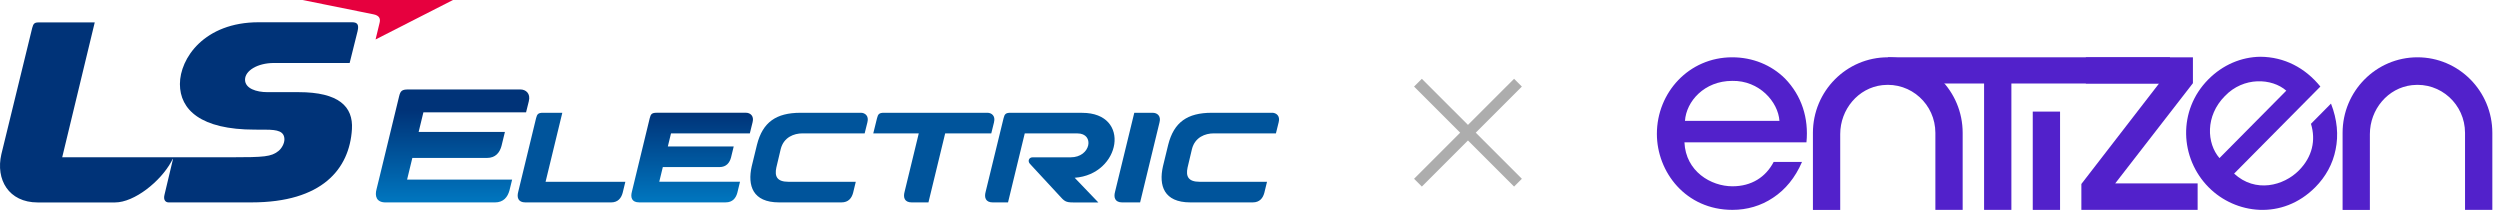 <svg width="227" height="20" viewBox="0 0 227 20" fill="none" xmlns="http://www.w3.org/2000/svg">
<path d="M152.947 12.923C153.065 15.567 155.355 16.915 157.308 16.915C159.049 16.915 160.335 16.073 161.049 14.703H163.622C163.002 16.147 162.097 17.228 161.002 17.949C159.905 18.693 158.618 19.056 157.308 19.056C153.065 19.056 150.445 15.617 150.445 12.155C150.445 8.403 153.352 5.203 157.284 5.203C159.143 5.203 160.834 5.9 162.073 7.126C163.598 8.69 164.242 10.735 164.026 12.923H152.947ZM161.574 10.976C161.456 9.243 159.739 7.296 157.284 7.344C154.759 7.344 153.113 9.196 152.995 10.976H161.574Z" fill="#5221CB"/>
<path d="M182.634 7.582V19.056H180.155V7.582H171.418V5.203H197.031V7.582H182.634Z" fill="#5221CB"/>
<path d="M187.053 10.133H184.574V19.058H187.053V10.133Z" fill="#5221CB"/>
<path d="M189.395 5.203H199.117V7.553L192.063 16.651H199.545V19.056H188.988V16.706L196.043 7.579H189.395V5.203Z" fill="#5221CB"/>
<path d="M171.413 5.203C167.659 5.203 164.613 8.274 164.613 12.065V19.059H167.092V12.179C167.092 9.94 168.717 7.977 170.919 7.731C173.526 7.439 175.732 9.492 175.732 12.062V19.056H178.21V12.065C178.21 8.276 175.167 5.203 171.41 5.203H171.413Z" fill="#5221CB"/>
<path d="M202.859 15.764C204.796 17.55 207.359 16.869 208.74 15.476C209.971 14.233 210.289 12.72 209.835 11.242L211.654 9.406C212.226 10.869 212.344 12.281 212.074 13.574C211.822 14.882 211.163 16.056 210.236 16.991C207.235 20.019 202.974 19.457 200.546 17.007C197.918 14.355 197.732 10.018 200.512 7.213C201.827 5.885 203.513 5.173 205.248 5.154C207.422 5.17 209.309 6.158 210.69 7.859L202.854 15.767L202.859 15.764ZM207.595 8.233C206.298 7.094 203.72 6.94 202.016 8.725C200.231 10.527 200.365 13.012 201.528 14.355L207.595 8.233V8.233Z" fill="#5221CB"/>
<path d="M219.507 5.203C215.752 5.203 212.707 8.274 212.707 12.065V19.059H215.185V12.179C215.185 9.94 216.81 7.977 219.013 7.731C221.62 7.439 223.825 9.492 223.825 12.062V19.056H226.304V12.065C226.304 8.276 223.261 5.203 219.504 5.203H219.507Z" fill="#5221CB"/>
<g clip-path="url(#clip0_1691_785)">
<path d="M31.971 2.021H23.481C18.551 2.021 16.336 5.296 16.336 7.631C16.336 9.965 18.233 11.77 23.13 11.77L24.129 11.775C25.208 11.775 25.809 11.925 25.825 12.642C25.833 13.036 25.562 13.497 25.27 13.723C24.613 14.228 24.031 14.281 20.934 14.281H5.648L8.602 2.036H3.493C3.151 2.036 3.024 2.133 2.924 2.537L0.122 14.012C-0.404 16.295 0.78 18.382 3.426 18.382H10.437C12.212 18.382 14.59 16.456 15.554 14.677C15.606 14.578 15.64 14.516 15.681 14.435C15.681 14.435 15.702 14.409 15.707 14.444C15.554 15.086 15.015 17.344 14.929 17.715C14.817 18.195 15.068 18.377 15.3 18.377H22.842C29.239 18.377 31.736 15.354 31.956 11.725C32.078 9.685 30.779 8.367 27.105 8.367H24.282C23.278 8.367 22.249 8.039 22.249 7.232C22.249 6.425 23.369 5.719 24.881 5.719H31.748C31.748 5.719 32.349 3.33 32.468 2.831C32.617 2.204 32.428 2.021 31.966 2.021" fill="#003378"/>
<path d="M34.102 3.584L41.132 0H27.469C27.469 0 33.387 1.197 33.913 1.301C34.442 1.408 34.561 1.689 34.47 2.059C34.387 2.408 34.102 3.581 34.102 3.581" fill="#E6003E"/>
<path d="M68.085 12.11L68.336 11.096C68.487 10.518 68.114 10.238 67.736 10.238H59.639C59.194 10.238 59.089 10.35 58.995 10.732L57.596 16.503L57.376 17.408C57.235 17.923 57.361 18.375 58.029 18.375H65.896C66.525 18.375 66.817 17.98 66.947 17.515L67.193 16.503H59.861L60.184 15.171H65.325C65.954 15.171 66.246 14.777 66.375 14.311L66.621 13.3H60.639L60.928 12.11H68.09H68.085Z" fill="url(#paint0_linear_1691_785)"/>
<path d="M51.057 10.24H49.318C48.876 10.24 48.768 10.352 48.675 10.734L47.056 17.412C46.914 17.928 47.041 18.379 47.709 18.379H55.485C56.114 18.379 56.406 17.985 56.535 17.519L56.782 16.508H49.538L51.057 10.243V10.24Z" fill="url(#paint1_linear_1691_785)"/>
<path d="M115.502 10.241H110.019C107.819 10.241 106.592 11.093 106.075 13.136L105.594 15.111C105.206 16.843 105.673 18.377 108.079 18.377H113.751C114.38 18.377 114.672 17.983 114.799 17.517L115.045 16.506H108.926C107.871 16.506 107.666 15.995 107.831 15.216L108.23 13.532C108.505 12.454 109.436 12.11 110.206 12.11H115.854L116.105 11.096C116.256 10.518 115.882 10.238 115.504 10.238L115.502 10.241Z" fill="url(#paint2_linear_1691_785)"/>
<path d="M78.162 10.241H72.68C70.479 10.241 69.252 11.093 68.735 13.136L68.254 15.111C67.867 16.843 68.333 18.377 70.74 18.377H76.411C77.04 18.377 77.332 17.983 77.459 17.517L77.705 16.506H71.586C70.531 16.506 70.326 15.995 70.491 15.216L70.89 13.532C71.165 12.454 72.096 12.11 72.866 12.11H78.511L78.763 11.096C78.913 10.518 78.54 10.238 78.162 10.238V10.241Z" fill="url(#paint3_linear_1691_785)"/>
<path d="M104.687 10.24H102.993L101.247 17.412C101.106 17.928 101.233 18.379 101.9 18.379H103.522L105.287 11.1C105.438 10.523 105.065 10.243 104.687 10.243V10.24Z" fill="url(#paint4_linear_1691_785)"/>
<path d="M90.256 11.098C90.407 10.521 90.034 10.24 89.656 10.24H80.276C79.834 10.24 79.726 10.352 79.633 10.734L79.293 12.112H83.424L82.137 17.412C81.996 17.928 82.123 18.379 82.79 18.379H84.302L85.821 12.114H90.007L90.258 11.1L90.256 11.098Z" fill="url(#paint5_linear_1691_785)"/>
<path d="M98.266 10.24H91.767C91.324 10.24 91.217 10.352 91.124 10.734L89.497 17.412C89.356 17.928 89.483 18.379 90.15 18.379H91.528L93.047 12.114H97.836C99.41 12.114 99.063 14.285 97.211 14.285H93.762C93.42 14.285 93.291 14.631 93.52 14.878L94.702 16.156L96.171 17.742C96.632 18.258 96.754 18.381 97.422 18.381H99.728L97.58 16.142C101.78 15.845 102.744 10.245 98.266 10.245V10.24Z" fill="url(#paint6_linear_1691_785)"/>
<path d="M47.26 8.123H37.05C36.491 8.123 36.357 8.263 36.24 8.745L34.474 16.022L34.194 17.162C34.015 17.813 34.178 18.38 35.017 18.38H44.935C45.729 18.38 46.095 17.884 46.258 17.297L46.502 16.305H36.964L37.44 14.341H44.212C45.007 14.341 45.373 13.844 45.535 13.258L45.846 11.982H38.012L38.445 10.199H47.767L48.014 9.204C48.203 8.477 47.731 8.123 47.255 8.123H47.26Z" fill="url(#paint7_linear_1691_785)"/>
</g>
<path d="M128.75 7.508L137.832 16.587M128.75 16.587L137.832 7.508" stroke="#ADADAD"/>
<defs>
<linearGradient id="paint0_linear_1691_785" x1="63.145" y1="18.199" x2="63.145" y2="10.195" gradientUnits="userSpaceOnUse">
<stop stop-color="#0075BE"/>
<stop offset="1" stop-color="#003378"/>
</linearGradient>
<linearGradient id="paint1_linear_1691_785" x1="52.251" y1="-0" x2="52.251" y2="-0" gradientUnits="userSpaceOnUse">
<stop stop-color="#0075BE"/>
<stop offset="1" stop-color="#003378"/>
</linearGradient>
<linearGradient id="paint2_linear_1691_785" x1="111.086" y1="0" x2="111.086" y2="0" gradientUnits="userSpaceOnUse">
<stop stop-color="#0075BE"/>
<stop offset="1" stop-color="#003378"/>
</linearGradient>
<linearGradient id="paint3_linear_1691_785" x1="73.744" y1="0" x2="73.744" y2="0" gradientUnits="userSpaceOnUse">
<stop stop-color="#0075BE"/>
<stop offset="1" stop-color="#003378"/>
</linearGradient>
<linearGradient id="paint4_linear_1691_785" x1="103.558" y1="-0" x2="103.558" y2="-0" gradientUnits="userSpaceOnUse">
<stop stop-color="#0075BE"/>
<stop offset="1" stop-color="#003378"/>
</linearGradient>
<linearGradient id="paint5_linear_1691_785" x1="85.032" y1="-0" x2="85.032" y2="-0" gradientUnits="userSpaceOnUse">
<stop stop-color="#0075BE"/>
<stop offset="1" stop-color="#003378"/>
</linearGradient>
<linearGradient id="paint6_linear_1691_785" x1="95.645" y1="-0" x2="95.645" y2="-0" gradientUnits="userSpaceOnUse">
<stop stop-color="#0075BE"/>
<stop offset="1" stop-color="#003378"/>
</linearGradient>
<linearGradient id="paint7_linear_1691_785" x1="41.098" y1="18.202" x2="41.098" y2="10.033" gradientUnits="userSpaceOnUse">
<stop stop-color="#0075BE"/>
<stop offset="1" stop-color="#003378"/>
</linearGradient>
<clipPath id="clip0_1691_785">
<rect width="116.138" height="18.382" fill="white"/>
</clipPath>
</defs>
</svg>
